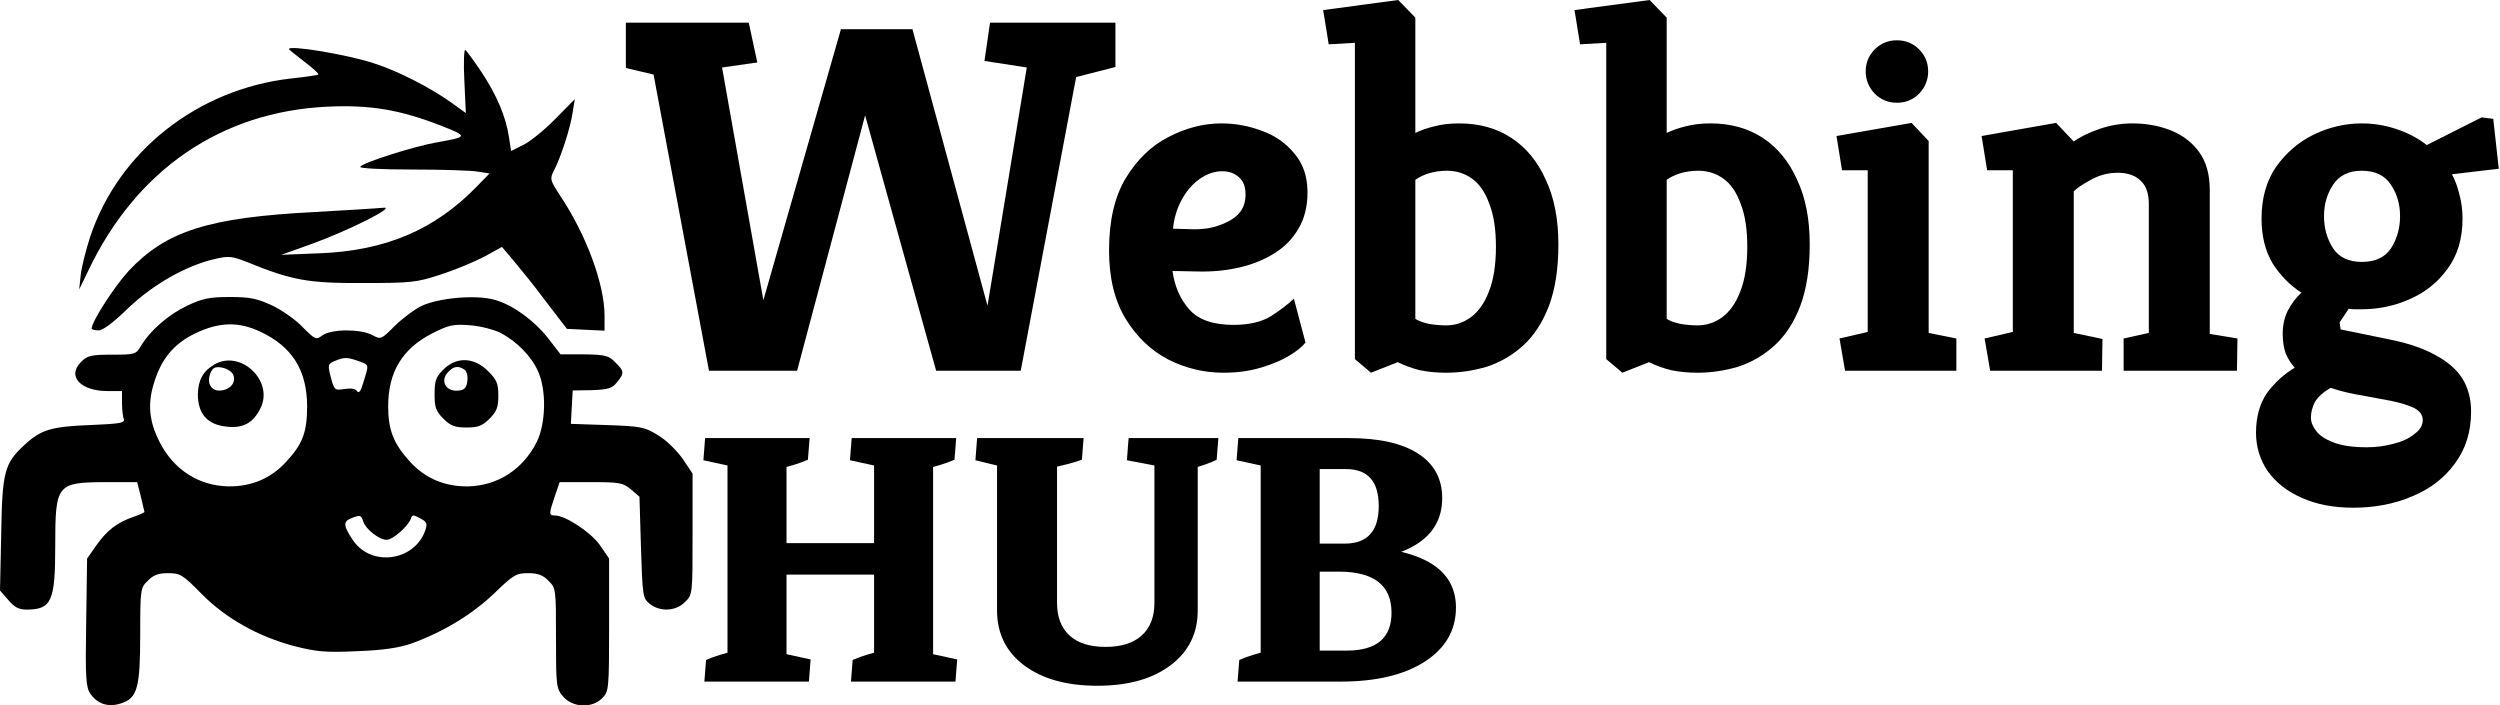 <svg width="202" height="57" viewBox="0 0 202 57" fill="none" xmlns="http://www.w3.org/2000/svg">
<path d="M23.345 3.963C23.345 4.012 23.909 4.453 24.571 4.968C25.258 5.483 25.773 5.949 25.724 6.023C25.674 6.072 24.669 6.219 23.517 6.342C15.964 7.2 9.588 12.227 7.283 19.142C6.94 20.197 6.596 21.57 6.523 22.207L6.4 23.384L7.136 21.864C11.01 13.723 17.852 9.039 26.41 8.622C29.892 8.45 32.32 8.867 35.606 10.143C37.837 11.025 37.813 11.05 35.361 11.491C33.497 11.81 29.304 13.134 29.108 13.477C29.009 13.6 30.726 13.698 33.325 13.698C35.728 13.698 38.107 13.772 38.622 13.87L39.554 14.017L38.499 15.096C35.115 18.578 31.118 20.27 25.797 20.466L22.732 20.589L25.061 19.755C28.151 18.652 32.173 16.616 30.947 16.788C30.481 16.837 28.004 16.984 25.429 17.131C16.847 17.573 13.438 18.652 10.397 21.889C9.245 23.139 7.406 25.984 7.406 26.548C7.406 26.621 7.651 26.695 7.97 26.695C8.313 26.695 9.171 26.057 10.348 24.905C12.359 22.992 15.008 21.472 17.337 20.932C18.49 20.662 18.735 20.687 20.035 21.202C23.59 22.649 24.914 22.894 29.353 22.869C33.227 22.869 33.669 22.82 35.606 22.183C36.758 21.815 38.328 21.153 39.137 20.736L40.559 19.951L41.491 21.055C42.006 21.668 43.208 23.139 44.115 24.365L45.807 26.572L48.848 26.719V25.518C48.848 22.968 47.377 18.97 45.243 15.783C44.434 14.532 44.409 14.458 44.777 13.747C45.317 12.693 46.101 10.314 46.273 9.064L46.445 8.009L44.9 9.579C44.041 10.461 42.864 11.418 42.325 11.687L41.295 12.202L41.123 11.074C40.878 9.431 40.142 7.69 38.892 5.802C38.279 4.895 37.69 4.086 37.592 4.037C37.494 3.963 37.445 5.091 37.519 6.513L37.641 9.137L36.415 8.254C34.797 7.102 32.197 5.753 30.285 5.14C28.2 4.429 23.345 3.62 23.345 3.963Z" fill="black"/>
<path d="M15.105 24.709C13.61 25.42 12.114 26.719 11.378 27.97C10.986 28.632 10.888 28.657 9.049 28.657C7.357 28.657 7.062 28.73 6.547 29.245C5.395 30.398 6.498 31.599 8.705 31.599H9.858V32.556C9.858 33.095 9.931 33.684 10.005 33.88C10.103 34.174 9.637 34.248 7.234 34.346C4.144 34.468 3.286 34.714 1.937 35.989C0.368 37.435 0.172 38.147 0.098 43.149L0 47.71L0.662 48.47C1.153 49.059 1.52 49.255 2.133 49.255C4.169 49.255 4.463 48.593 4.463 44.105C4.463 39.152 4.586 38.98 8.436 38.956H11.084L11.378 40.108C11.525 40.77 11.672 41.334 11.672 41.359C11.697 41.408 11.256 41.604 10.741 41.776C9.441 42.242 8.656 42.83 7.773 44.081L7.038 45.135L6.964 50.261C6.891 54.699 6.94 55.508 7.283 56.023C7.847 56.881 8.754 57.176 9.784 56.832C11.108 56.416 11.329 55.557 11.329 51.217C11.329 47.612 11.354 47.489 11.942 46.925C12.384 46.46 12.8 46.312 13.585 46.312C14.566 46.312 14.762 46.435 16.283 47.98C18.269 49.991 20.868 51.438 23.835 52.222C25.601 52.664 26.337 52.737 28.862 52.615C30.947 52.541 32.222 52.345 33.227 52.002C35.802 51.07 38.107 49.672 39.897 47.98C41.467 46.46 41.687 46.312 42.668 46.312C43.453 46.312 43.87 46.46 44.311 46.925C44.924 47.514 44.924 47.588 44.924 51.56C44.924 55.484 44.949 55.631 45.513 56.293C46.273 57.176 47.842 57.249 48.652 56.416C49.191 55.876 49.216 55.729 49.216 50.506V45.135L48.48 44.056C47.744 43.002 45.709 41.678 44.875 41.653C44.336 41.653 44.336 41.555 44.826 40.108L45.218 38.956H47.744C50.074 38.956 50.344 39.005 50.981 39.544L51.668 40.133L51.79 44.228C51.913 48.152 51.938 48.348 52.502 48.789C53.311 49.451 54.611 49.402 55.346 48.642C55.959 48.053 55.959 48.029 55.959 43.174V38.269L55.175 37.092C54.709 36.43 53.85 35.572 53.188 35.179C52.085 34.493 51.79 34.444 49.069 34.346L46.126 34.248L46.273 31.55L47.818 31.526C49.142 31.477 49.461 31.379 49.853 30.888C50.466 30.152 50.442 29.981 49.706 29.27C49.191 28.73 48.897 28.657 47.205 28.632H45.292L44.311 27.357C43.159 25.886 41.393 24.61 39.946 24.218C38.426 23.801 35.459 24.071 34.086 24.709C33.472 25.003 32.467 25.763 31.879 26.352C30.8 27.43 30.775 27.455 30.064 27.063C29.108 26.572 26.802 26.572 26.067 27.087C25.527 27.48 25.478 27.455 24.473 26.45C23.933 25.861 22.805 25.076 21.996 24.684C20.77 24.12 20.206 23.997 18.563 23.997C16.92 23.997 16.356 24.12 15.105 24.709ZM21.015 26.793C23.59 27.994 24.792 29.883 24.816 32.776C24.816 34.91 24.473 35.866 23.1 37.337C21.874 38.662 20.304 39.324 18.441 39.299C16.062 39.25 14.027 37.95 12.899 35.719C12.065 34.1 11.918 32.703 12.408 31.06C12.997 29.024 14.027 27.774 15.817 26.916C17.729 26.008 19.299 25.984 21.015 26.793ZM40.437 26.891C41.736 27.578 42.938 28.779 43.477 30.005C44.164 31.526 44.115 34.223 43.355 35.743C42.227 37.95 40.191 39.25 37.813 39.299C35.949 39.324 34.38 38.662 33.154 37.337C31.805 35.866 31.364 34.763 31.364 32.825C31.364 30.054 32.516 28.166 34.919 26.94C36.268 26.253 36.636 26.18 37.935 26.278C38.745 26.327 39.873 26.621 40.437 26.891ZM28.96 29.172C29.843 29.49 29.819 29.417 29.377 30.839C29.181 31.55 29.009 31.82 28.862 31.624C28.74 31.403 28.396 31.354 27.857 31.428C27.072 31.55 27.023 31.526 26.778 30.667C26.459 29.441 26.459 29.417 27.097 29.147C27.832 28.853 28.053 28.853 28.96 29.172ZM29.353 42.144C29.549 42.757 30.628 43.615 31.241 43.615C31.756 43.615 32.982 42.511 33.203 41.898C33.301 41.58 33.399 41.58 33.938 41.874C34.502 42.168 34.551 42.291 34.355 42.879C33.472 45.332 30.039 45.822 28.544 43.689C27.759 42.536 27.71 42.144 28.323 41.898C29.108 41.58 29.181 41.604 29.353 42.144Z" fill="black"/>
<path d="M17.337 29.441C16.405 29.981 16.013 30.716 15.988 31.845C15.988 33.438 16.748 34.297 18.269 34.468C19.642 34.64 20.476 34.174 21.064 32.948C22.119 30.741 19.421 28.24 17.337 29.441ZM18.784 30.177C19.152 30.765 18.71 31.452 17.877 31.55C17.092 31.648 16.675 30.986 16.994 30.177C17.165 29.736 17.362 29.613 17.852 29.686C18.22 29.736 18.637 29.956 18.784 30.177Z" fill="black"/>
<path d="M35.827 29.858C35.214 30.471 35.115 30.765 35.115 31.845C35.115 32.923 35.214 33.218 35.827 33.831C36.415 34.419 36.758 34.542 37.69 34.542C38.622 34.542 38.965 34.419 39.554 33.831C40.142 33.242 40.265 32.899 40.265 31.967C40.265 30.986 40.142 30.692 39.431 29.981C38.303 28.853 36.881 28.804 35.827 29.858ZM37.519 29.858C37.715 29.981 37.813 30.373 37.764 30.765C37.715 31.28 37.543 31.501 37.126 31.55C36.047 31.722 35.483 30.765 36.243 30.03C36.66 29.588 37.028 29.539 37.519 29.858Z" fill="black"/>
<path d="M57.284 29.953L52.808 6.023L50.569 5.494V1.831H60.499L61.191 5.046L58.343 5.453L61.68 24.256L67.947 2.36H73.726L79.79 24.703L82.965 5.453L79.546 4.924L79.994 1.831H90.127V5.413L86.953 6.227L82.476 29.953H75.639L69.901 9.32L64.406 29.953H57.284Z" fill="black"/>
<path d="M98.849 30.116C97.303 30.116 95.824 29.764 94.413 29.058C93.002 28.326 91.849 27.227 90.954 25.762C90.059 24.297 89.611 22.451 89.611 20.227C89.611 17.839 90.059 15.899 90.954 14.407C91.876 12.888 93.03 11.775 94.413 11.07C95.824 10.337 97.249 9.971 98.687 9.971C99.826 9.971 100.925 10.174 101.983 10.581C103.041 10.961 103.909 11.572 104.588 12.413C105.293 13.227 105.646 14.271 105.646 15.546C105.646 16.686 105.402 17.663 104.913 18.477C104.452 19.291 103.801 19.955 102.96 20.471C102.146 20.986 101.21 21.366 100.152 21.61C99.094 21.855 97.981 21.963 96.814 21.936L94.739 21.895C94.902 23.116 95.349 24.147 96.082 24.988C96.814 25.829 98.008 26.25 99.663 26.25C100.911 26.25 101.915 26.019 102.675 25.558C103.435 25.07 104.059 24.595 104.547 24.134L105.483 27.674C105.239 28 104.805 28.353 104.181 28.733C103.557 29.112 102.783 29.438 101.861 29.709C100.966 29.981 99.962 30.116 98.849 30.116ZM94.78 18.477L96.123 18.517C96.638 18.544 97.154 18.517 97.669 18.436C98.212 18.328 98.7 18.165 99.134 17.948C99.596 17.731 99.962 17.446 100.233 17.093C100.504 16.713 100.64 16.252 100.64 15.709C100.64 15.085 100.464 14.624 100.111 14.326C99.758 14 99.311 13.837 98.768 13.837C98.117 13.837 97.493 14.054 96.896 14.488C96.326 14.895 95.851 15.451 95.472 16.157C95.092 16.862 94.861 17.636 94.78 18.477Z" fill="black"/>
<path d="M110.778 30.116L109.476 29.017V3.459L107.359 3.581L106.912 0.814L112.976 0L114.359 1.424V10.744C114.793 10.527 115.295 10.351 115.865 10.215C116.462 10.052 117.14 9.971 117.9 9.971C119.528 9.971 120.939 10.364 122.132 11.151C123.326 11.938 124.249 13.064 124.9 14.529C125.578 15.967 125.917 17.703 125.917 19.738C125.917 21.719 125.66 23.387 125.144 24.744C124.629 26.074 123.937 27.132 123.069 27.919C122.2 28.705 121.224 29.275 120.138 29.628C119.053 29.953 117.954 30.116 116.842 30.116C116.082 30.116 115.377 30.048 114.726 29.913C114.074 29.75 113.477 29.533 112.935 29.262L110.778 30.116ZM116.842 26.291C117.574 26.291 118.239 26.074 118.836 25.64C119.46 25.178 119.948 24.486 120.301 23.564C120.681 22.614 120.871 21.407 120.871 19.942C120.871 18.531 120.695 17.378 120.342 16.483C120.016 15.56 119.555 14.882 118.958 14.448C118.361 14.014 117.683 13.796 116.923 13.796C116.408 13.796 115.919 13.864 115.458 14C115.024 14.136 114.658 14.312 114.359 14.529V25.762C114.603 25.924 114.97 26.06 115.458 26.169C115.946 26.25 116.408 26.291 116.842 26.291Z" fill="black"/>
<path d="M131.087 30.116L129.785 29.017V3.459L127.668 3.581L127.221 0.814L133.285 0L134.668 1.424V10.744C135.102 10.527 135.604 10.351 136.174 10.215C136.771 10.052 137.449 9.971 138.209 9.971C139.837 9.971 141.248 10.364 142.442 11.151C143.635 11.938 144.558 13.064 145.209 14.529C145.887 15.967 146.226 17.703 146.226 19.738C146.226 21.719 145.969 23.387 145.453 24.744C144.938 26.074 144.246 27.132 143.378 27.919C142.509 28.705 141.533 29.275 140.447 29.628C139.362 29.953 138.263 30.116 137.151 30.116C136.391 30.116 135.686 30.048 135.035 29.913C134.383 29.75 133.787 29.533 133.244 29.262L131.087 30.116ZM137.151 26.291C137.883 26.291 138.548 26.074 139.145 25.64C139.769 25.178 140.257 24.486 140.61 23.564C140.99 22.614 141.18 21.407 141.18 19.942C141.18 18.531 141.004 17.378 140.651 16.483C140.325 15.56 139.864 14.882 139.267 14.448C138.67 14.014 137.992 13.796 137.232 13.796C136.717 13.796 136.228 13.864 135.767 14C135.333 14.136 134.967 14.312 134.668 14.529V25.762C134.912 25.924 135.279 26.06 135.767 26.169C136.256 26.25 136.717 26.291 137.151 26.291Z" fill="black"/>
<path d="M149.08 29.953L148.632 27.349L150.911 26.82V13.756H148.836L148.388 10.988L154.452 9.93L155.836 11.395V26.901L158.074 27.349V29.953H149.08ZM153.272 8.302C152.566 8.302 151.97 8.058 151.481 7.57C150.993 7.054 150.749 6.457 150.749 5.779C150.749 5.074 150.993 4.477 151.481 3.988C151.97 3.5 152.566 3.256 153.272 3.256C153.977 3.256 154.574 3.5 155.063 3.988C155.551 4.477 155.795 5.074 155.795 5.779C155.795 6.457 155.551 7.054 155.063 7.57C154.574 8.058 153.977 8.302 153.272 8.302Z" fill="black"/>
<path d="M160.804 29.953L160.357 27.349L162.636 26.82V13.756H160.56L160.113 10.988L166.136 9.93L167.56 11.436C168.076 11.056 168.768 10.717 169.636 10.419C170.504 10.12 171.386 9.971 172.281 9.971C173.421 9.971 174.465 10.161 175.415 10.541C176.364 10.921 177.124 11.504 177.694 12.291C178.264 13.078 178.549 14.095 178.549 15.343V26.983L180.787 27.349L180.746 29.953H171.589V27.349L173.624 26.901V16.483C173.624 15.614 173.394 14.977 172.932 14.57C172.498 14.163 171.888 13.959 171.101 13.959C170.314 13.959 169.568 14.163 168.863 14.57C168.184 14.95 167.75 15.248 167.56 15.465V26.901L169.88 27.39L169.839 29.953H160.804Z" fill="black"/>
<path d="M190.14 41.023C188.54 41.023 187.142 40.752 185.949 40.209C184.782 39.694 183.873 38.975 183.222 38.052C182.598 37.13 182.286 36.099 182.286 34.959C182.286 33.684 182.584 32.612 183.181 31.744C183.805 30.903 184.551 30.225 185.419 29.709C185.121 29.384 184.877 29.004 184.687 28.57C184.524 28.108 184.443 27.579 184.443 26.983C184.443 26.277 184.578 25.653 184.85 25.11C185.148 24.541 185.514 24.052 185.949 23.645C185.026 23.048 184.253 22.262 183.629 21.285C183.032 20.281 182.733 19.074 182.733 17.663C182.733 16.008 183.127 14.61 183.914 13.471C184.728 12.331 185.745 11.463 186.966 10.866C188.214 10.269 189.503 9.971 190.832 9.971C191.782 9.971 192.704 10.12 193.6 10.419C194.522 10.717 195.35 11.151 196.082 11.721L200.518 9.483L201.454 9.605L201.902 13.634L198.117 14.081C198.388 14.597 198.592 15.153 198.728 15.75C198.89 16.347 198.972 16.985 198.972 17.663C198.972 19.291 198.565 20.647 197.751 21.733C196.964 22.818 195.947 23.632 194.699 24.174C193.478 24.717 192.189 24.988 190.832 24.988C190.642 24.988 190.452 24.988 190.262 24.988C190.1 24.988 189.937 24.975 189.774 24.948L189.042 26.047L189.123 26.616L193.274 27.471C194.712 27.769 195.906 28.19 196.855 28.733C197.805 29.248 198.511 29.872 198.972 30.605C199.433 31.364 199.664 32.246 199.664 33.25C199.664 34.878 199.23 36.275 198.361 37.442C197.52 38.608 196.381 39.49 194.943 40.087C193.505 40.711 191.904 41.023 190.14 41.023ZM191.239 36.139C191.999 36.139 192.718 36.044 193.396 35.855C194.074 35.692 194.631 35.434 195.065 35.081C195.526 34.756 195.757 34.376 195.757 33.942C195.757 33.535 195.526 33.209 195.065 32.965C194.604 32.748 193.993 32.558 193.233 32.395C192.501 32.26 191.7 32.11 190.832 31.948C189.964 31.812 189.123 31.608 188.309 31.337C187.712 31.69 187.292 32.07 187.047 32.477C186.83 32.911 186.722 33.331 186.722 33.738C186.722 34.091 186.857 34.444 187.129 34.796C187.4 35.176 187.861 35.488 188.512 35.733C189.164 36.004 190.073 36.139 191.239 36.139ZM190.832 21.163C191.918 21.163 192.704 20.797 193.193 20.064C193.681 19.304 193.925 18.436 193.925 17.459C193.925 16.51 193.681 15.669 193.193 14.936C192.704 14.176 191.918 13.796 190.832 13.796C189.774 13.796 189.001 14.176 188.512 14.936C188.024 15.669 187.78 16.51 187.78 17.459C187.78 18.436 188.024 19.304 188.512 20.064C189.001 20.797 189.774 21.163 190.832 21.163Z" fill="black"/>
<path d="M70.625 54.773V35.676H75.394V54.773H70.625ZM58.781 54.773V35.676H63.55V54.773H58.781ZM61.086 46.427V43.884H72.95V46.427H61.086ZM56.913 55.072L57.052 53.323C57.688 53.044 58.516 52.786 59.536 52.548L58.781 54.575V51.455H63.55V54.575L62.855 52.707L65.498 53.283L65.359 55.072H56.913ZM68.757 55.072L68.896 53.323C69.532 53.044 70.36 52.786 71.38 52.548L70.625 54.575V51.455H75.394V54.575L74.698 52.707L77.341 53.283L77.202 55.072H68.757ZM77.262 35.398L77.123 37.147C76.487 37.425 75.659 37.684 74.639 37.922L75.394 35.895V39.015H70.625V35.895L71.32 37.763L68.677 37.187L68.816 35.398H77.262ZM65.418 35.398L65.279 37.147C64.643 37.425 63.815 37.684 62.795 37.922L63.55 35.895V39.015H58.781V35.895L59.477 37.763L56.834 37.187L56.973 35.398H65.418Z" fill="black"/>
<path d="M88.668 55.409C86.191 55.409 84.217 54.859 82.746 53.76C81.289 52.66 80.561 51.183 80.561 49.328L85.409 48.712C85.409 49.852 85.747 50.733 86.423 51.355C87.098 51.965 88.066 52.27 89.324 52.27C90.583 52.27 91.556 51.965 92.245 51.355C92.934 50.733 93.278 49.852 93.278 48.712L96.776 49.328C96.776 51.183 96.041 52.66 94.57 53.76C93.113 54.859 91.146 55.409 88.668 55.409ZM80.561 49.328V35.676H85.409V48.712L80.561 49.328ZM80.561 39.015V35.895L81.256 37.783L78.812 37.187L78.951 35.398H87.555L87.416 37.147C87.165 37.24 86.8 37.352 86.323 37.485C85.847 37.604 85.29 37.737 84.654 37.882L85.409 35.895V39.015H80.561ZM96.776 49.328L93.278 48.712V35.676H96.776V49.328ZM93.278 39.015V35.895L93.974 37.743L91.053 37.187L91.192 35.398H98.445L98.306 37.147C97.816 37.399 97.054 37.664 96.021 37.942L96.776 35.895V39.015H93.278Z" fill="black"/>
<path d="M104.109 55.072L104.307 52.568H108.818C111.229 52.568 112.435 51.547 112.435 49.507C112.435 47.295 111.018 46.189 108.182 46.189H104.307V44.122H108.461C114.581 44.122 117.641 45.778 117.641 49.09C117.641 50.918 116.8 52.376 115.118 53.462C113.448 54.535 111.19 55.072 108.341 55.072H104.109ZM101.863 54.773V35.676H106.632V54.773H101.863ZM103.731 45.334L104.109 43.923H108.659C110.488 43.923 111.402 42.91 111.402 40.883C111.402 38.896 110.521 37.902 108.759 37.902H104.009V35.398H108.997C111.422 35.398 113.283 35.816 114.581 36.65C115.879 37.485 116.529 38.684 116.529 40.247C116.529 41.89 115.813 43.148 114.382 44.023C112.952 44.897 110.905 45.334 108.242 45.334H103.731ZM99.995 55.072L100.134 53.323C100.77 53.044 101.598 52.786 102.618 52.548L101.863 54.575V51.455H106.632V54.575L105.937 52.707L108.58 53.283L108.441 55.072H99.995ZM108.5 35.398L108.361 37.147C107.725 37.425 106.897 37.684 105.877 37.922L106.632 35.895V39.015H101.863V35.895L102.559 37.763L99.916 37.187L100.055 35.398H108.5Z" fill="black"/>
</svg>
